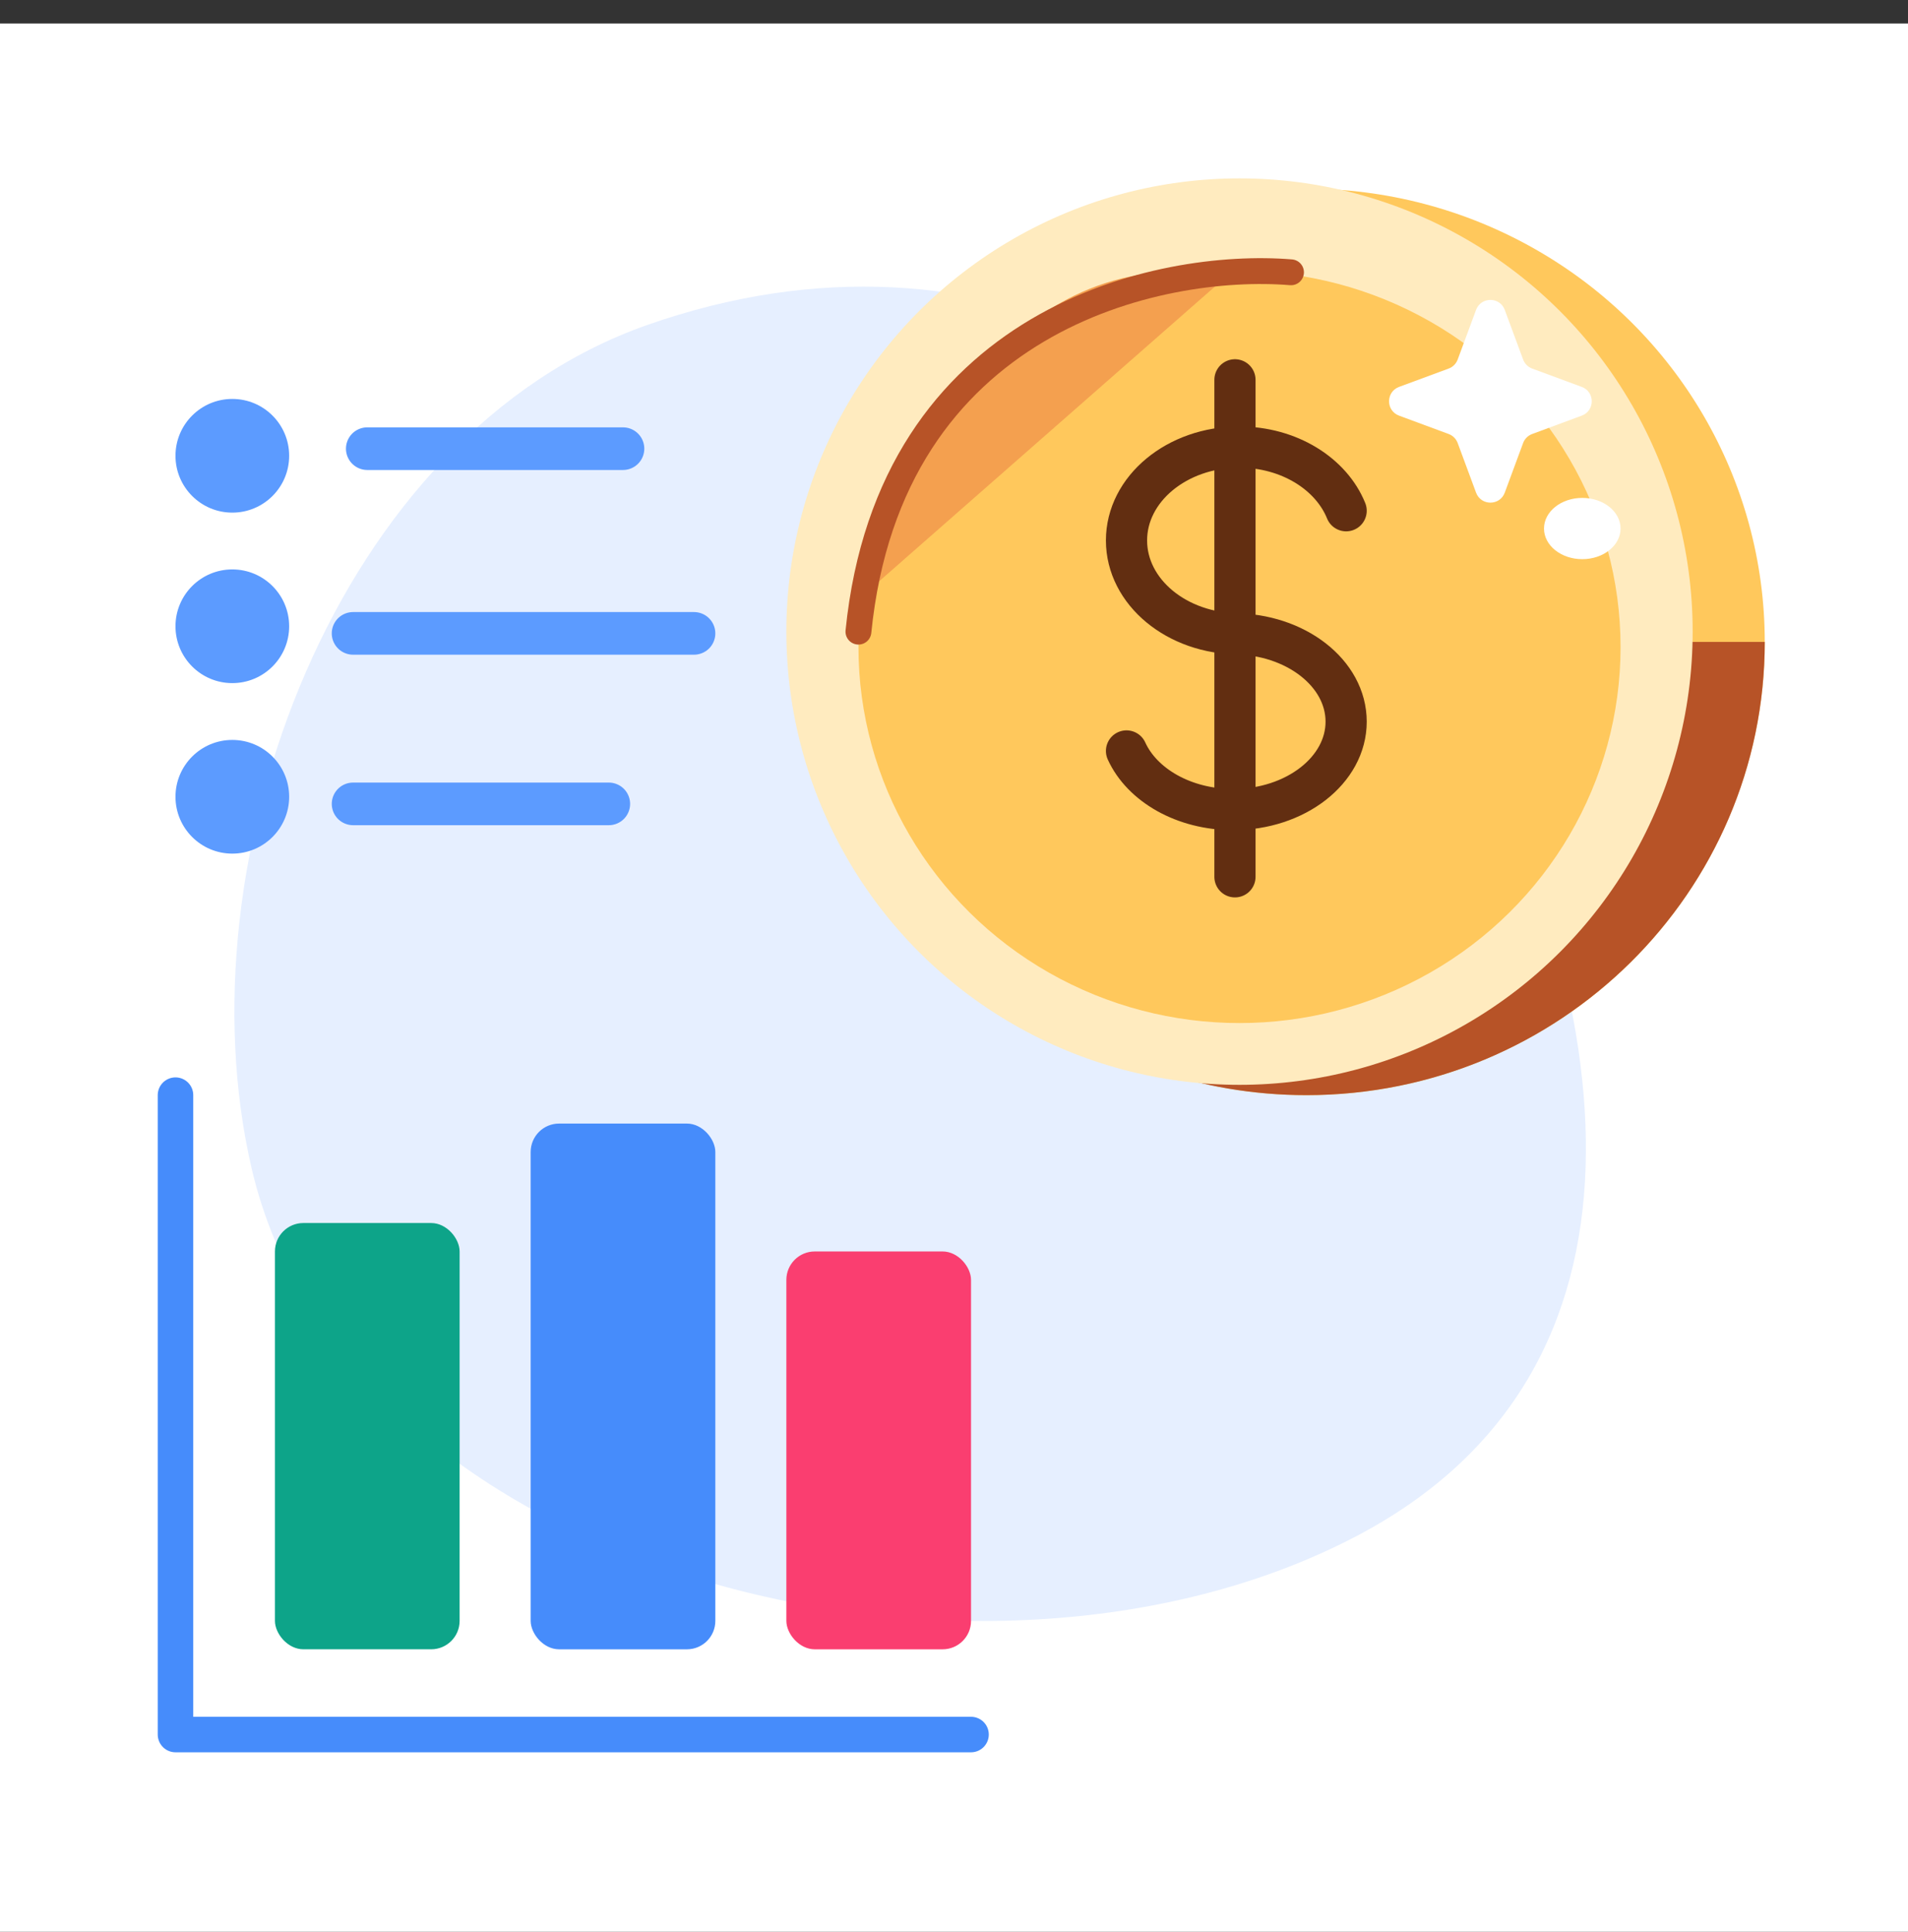 <svg xmlns="http://www.w3.org/2000/svg" width="80" height="81" viewBox="0 0 80 81" fill="none"><rect x="0" y="0" width="80" height="81" fill="#333333" stroke="none"/><rect width="80" height="80" transform="translate(0 0.985)" fill="white"></rect><g clip-path="url(#clip0_900_99021)"><path d="M60.864 28.751C67.859 42.036 70.192 57.44 56.836 64.416C40.974 72.703 14.508 65.982 10.551 48.982C7.537 36.032 14.112 18.191 27.146 13.621C41.335 8.645 53.975 15.665 60.864 28.751Z" fill="#E6EFFF"></path><path d="M7.358 45.91V72.714H40.714" stroke="#468CFB" stroke-width="1.489" stroke-linecap="round" stroke-linejoin="round"></path><rect x="11.528" y="51.271" width="7.743" height="17.869" rx="1.191" fill="#0DA489"></rect><rect x="22.25" y="47.102" width="7.743" height="22.039" rx="1.191" fill="#468CFB"></rect><rect x="32.971" y="52.463" width="7.743" height="16.678" rx="1.191" fill="#FA3E70"></rect><circle cx="9.741" cy="19.107" r="2.383" fill="#5C9BFF"></circle><circle cx="9.741" cy="26.254" r="2.383" fill="#5C9BFF"></circle><circle cx="9.741" cy="33.402" r="2.383" fill="#5C9BFF"></circle><line x1="15.399" y1="18.809" x2="26.121" y2="18.809" stroke="#5C9BFF" stroke-width="1.787" stroke-linecap="round"></line><line x1="14.804" y1="26.552" x2="29.099" y2="26.552" stroke="#5C9BFF" stroke-width="1.787" stroke-linecap="round"></line><line x1="14.804" y1="33.7" x2="25.526" y2="33.7" stroke="#5C9BFF" stroke-width="1.787" stroke-linecap="round"></line></g><ellipse cx="54.778" cy="26.91" rx="19.216" ry="19" fill="#FFC85C"></ellipse><path d="M54.778 45.91C65.391 45.91 73.994 37.404 73.994 26.91H69.472L48.383 44.833C50.383 45.531 52.536 45.91 54.778 45.91Z" fill="#B75327"></path><circle cx="51.971" cy="26.478" r="19" fill="#FFEBBF"></circle><ellipse cx="51.971" cy="27.126" rx="15.977" ry="15.762" fill="#FFC85C"></ellipse><path d="M51.96 26.57C49.349 26.57 47.233 24.818 47.233 22.656C47.233 20.495 49.349 18.742 51.96 18.742C54.045 18.742 55.814 19.86 56.442 21.411" stroke="#622E11" stroke-width="1.727" stroke-linecap="round"></path><path d="M51.703 26.57C54.32 26.57 56.442 28.219 56.442 30.253C56.442 32.288 54.32 33.937 51.703 33.937C49.639 33.937 47.884 32.912 47.233 31.481" stroke="#622E11" stroke-width="1.727" stroke-linecap="round"></path><line x1="51.78" y1="15.923" x2="51.78" y2="36.757" stroke="#622E11" stroke-width="1.727" stroke-linecap="round"></line><path d="M36.425 24.751L51.539 11.488C45.859 10.756 43.295 13.47 41.463 14.918C37.432 18.028 36.578 22.007 36.425 24.751Z" fill="#F4A04F"></path><ellipse cx="66.343" cy="22.157" rx="1.605" ry="1.284" fill="white"></ellipse><path d="M61.889 12.992C62.096 12.433 62.886 12.433 63.093 12.992L63.862 15.071C63.927 15.247 64.066 15.386 64.242 15.451L66.321 16.22C66.88 16.427 66.88 17.218 66.321 17.424L64.242 18.194C64.066 18.259 63.927 18.397 63.862 18.573L63.093 20.652C62.886 21.211 62.096 21.211 61.889 20.652L61.119 18.573C61.054 18.397 60.916 18.259 60.74 18.194L58.66 17.424C58.102 17.218 58.102 16.427 58.66 16.22L60.74 15.451C60.916 15.386 61.054 15.247 61.119 15.071L61.889 12.992Z" fill="white"></path><path d="M54.13 11.415C48.634 10.965 37.312 13.348 35.993 26.479" stroke="#B75327" stroke-width="1.084" stroke-linecap="round"></path><defs><clipPath id="clip0_900_99021"><rect width="71.477" height="71.477" fill="white" transform="translate(0.806 6.003)"></rect></clipPath></defs></svg>